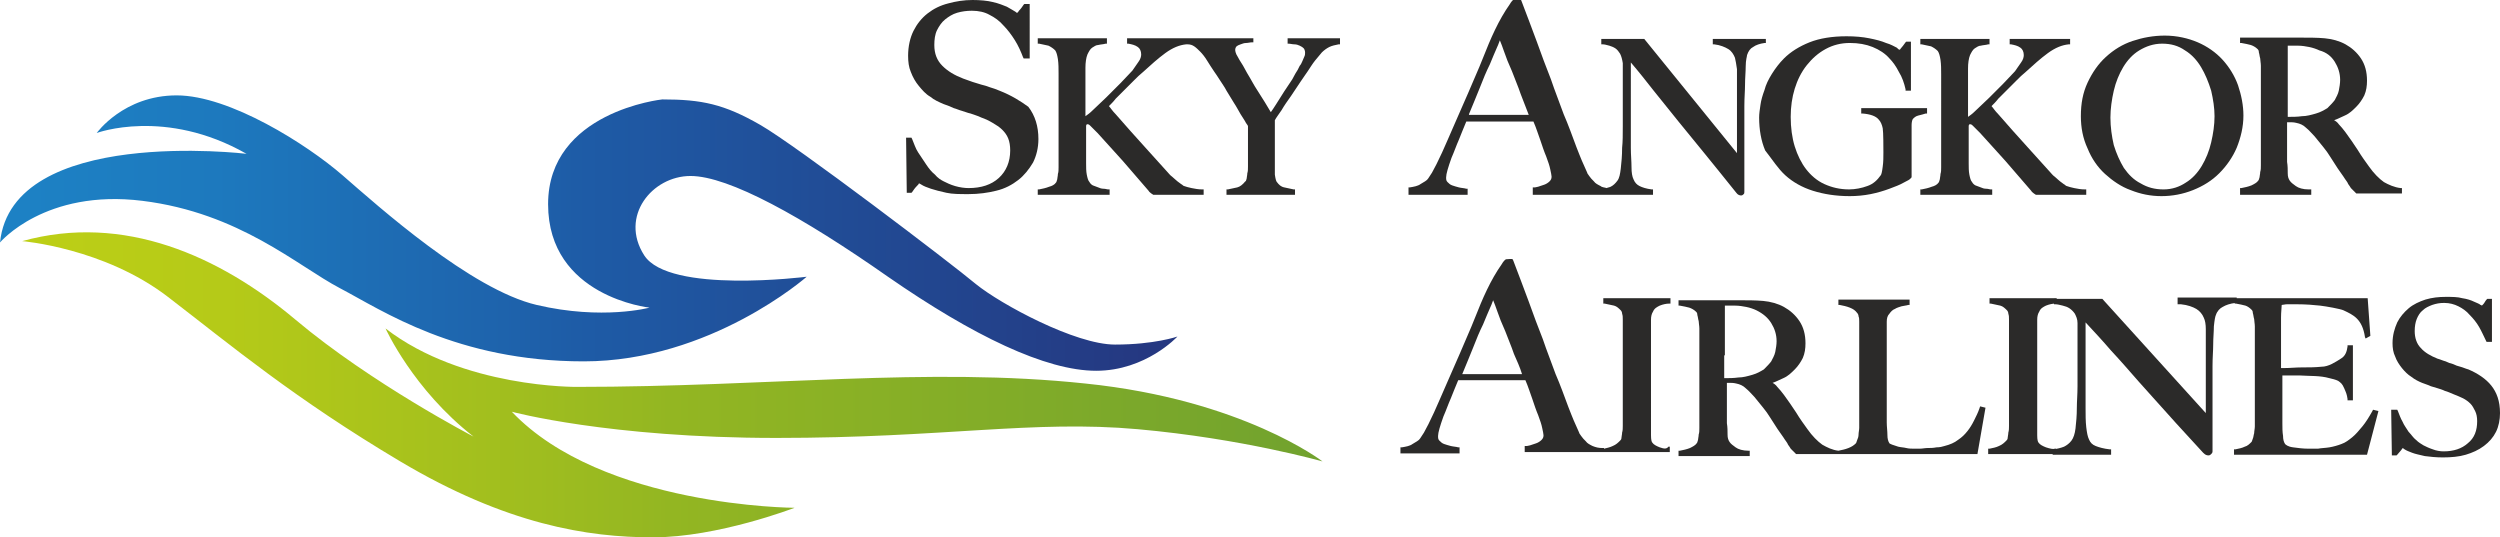 <?xml version="1.0" encoding="utf-8"?>
<!-- Generator: Adobe Illustrator 25.4.1, SVG Export Plug-In . SVG Version: 6.00 Build 0)  -->
<svg version="1.1" id="Layer_1" xmlns="http://www.w3.org/2000/svg" xmlns:xlink="http://www.w3.org/1999/xlink" x="0px" y="0px"
	 viewBox="0 0 372.2 80" style="enable-background:new 0 0 372.2 80;" xml:space="preserve">
<style type="text/css">
	.fe239bbd{fill:#2B2A29;}
	.g0fe01d1{fill:url(#SVGID_1_);}
	.v15fd7d9{fill:url(#SVGID_00000032614694700974685500000002648678752642508220_);}
</style>
<g>
	<path class="fe239bbd" d="M148.8,13.5c-0.5-0.2-1-0.4-1.4-0.5c-0.5-0.2-0.9-0.3-1.3-0.4c-0.4-0.1-0.9-0.3-1.3-0.4
		c-0.5-0.2-0.9-0.3-1.4-0.5c-1.3-0.5-2.3-1.1-3.1-1.9c-0.8-0.8-1.2-1.8-1.2-3.1c0-0.8,0.1-1.6,0.4-2.2c0.3-0.6,0.7-1.2,1.2-1.6
		c0.5-0.4,1.1-0.8,1.8-1c0.7-0.2,1.4-0.3,2.2-0.3c1,0,1.9,0.2,2.6,0.6c0.8,0.4,1.5,0.9,2.1,1.6c0.6,0.6,1.2,1.4,1.7,2.2
		c0.5,0.8,0.9,1.7,1.2,2.5l0.1,0.2h0.9V0.6h-0.8l-0.1,0.1c-0.2,0.3-0.4,0.6-0.7,0.9c-0.1,0.2-0.2,0.3-0.3,0.3
		c-0.1,0-0.1-0.1-0.3-0.2c-0.3-0.2-0.7-0.4-1.2-0.7c-0.5-0.2-1.2-0.5-2.1-0.7c-0.8-0.2-1.9-0.3-3-0.3c-1.3,0-2.5,0.2-3.6,0.5
		c-1.2,0.3-2.2,0.8-3.1,1.5c-0.9,0.7-1.6,1.6-2.1,2.6c-0.5,1-0.8,2.3-0.8,3.7c0,0.9,0.1,1.7,0.4,2.4c0.3,0.8,0.7,1.5,1.2,2.1
		c0.5,0.6,1,1.2,1.7,1.6c0.6,0.5,1.3,0.8,2,1.1c0.6,0.2,1.1,0.4,1.5,0.6c0.4,0.1,0.8,0.3,1.2,0.4c0.4,0.1,0.8,0.3,1.3,0.4
		c0.5,0.2,1,0.3,1.6,0.6c0.6,0.2,1.2,0.5,1.7,0.8c0.5,0.3,1,0.6,1.4,1c0.4,0.4,0.7,0.8,0.9,1.3c0.2,0.5,0.3,1.1,0.3,1.8
		c0,1.7-0.6,3.1-1.7,4.1c-1.1,1-2.6,1.5-4.5,1.5c-0.6,0-1.3-0.1-2-0.3c-0.7-0.2-1.3-0.5-1.7-0.7c-0.4-0.2-0.9-0.5-1.3-1
		c-0.5-0.4-0.9-0.9-1.3-1.5c-0.4-0.6-0.8-1.2-1.2-1.8c-0.4-0.6-0.6-1.3-0.9-2l-0.1-0.2h-0.8l0.1,8.2h0.7l0.1-0.1
		c0.2-0.3,0.4-0.6,0.7-0.9c0.2-0.2,0.3-0.3,0.3-0.4c0.1,0,0.2,0.1,0.4,0.2c0.3,0.2,0.8,0.4,1.4,0.6c0.6,0.2,1.4,0.4,2.3,0.6
		c0.9,0.2,2,0.2,3.3,0.2c1.5,0,2.9-0.2,4.1-0.5c1.3-0.3,2.4-0.9,3.3-1.6c0.9-0.7,1.6-1.6,2.2-2.6c0.5-1,0.8-2.2,0.8-3.5
		c0-1.9-0.5-3.5-1.5-4.8C152,15.1,150.6,14.2,148.8,13.5z"/>
	<path class="fe239bbd" d="M191.6,6.5l0.2,0c0.3,0,0.6,0.1,0.9,0.1c0.3,0,0.6,0.1,0.8,0.2c0.2,0.1,0.4,0.2,0.6,0.4
		c0.1,0.1,0.2,0.4,0.2,0.6c0,0.2,0,0.4-0.1,0.6c-0.1,0.2-0.2,0.5-0.3,0.7c-0.1,0.2-0.2,0.5-0.4,0.7c-0.1,0.2-0.2,0.4-0.3,0.6
		c-0.2,0.3-0.5,0.8-0.8,1.4c-0.4,0.6-0.8,1.2-1.2,1.8c-0.4,0.6-0.8,1.3-1.2,1.9c-0.3,0.5-0.6,0.9-0.8,1.2c-0.3-0.5-0.6-1-0.9-1.5
		c-0.4-0.6-0.8-1.3-1.2-1.9c-0.4-0.6-0.7-1.2-1-1.7c-0.3-0.5-0.6-1-0.8-1.4c-0.3-0.6-0.7-1.1-1-1.7c-0.4-0.6-0.4-1-0.4-1.1
		c0-0.2,0.1-0.4,0.2-0.5c0.1-0.1,0.3-0.2,0.6-0.3c0.3-0.1,0.5-0.2,0.8-0.2c0.3,0,0.6-0.1,0.9-0.1l0.2,0V5.7h-9.8h-0.3h-8.7v0.8
		l0.2,0c0.5,0.1,1,0.2,1.4,0.5c0.3,0.2,0.5,0.6,0.5,1.1c0,0.3-0.1,0.7-0.4,1.1c-0.3,0.4-0.6,0.9-0.9,1.3c-0.5,0.5-1.1,1.2-1.8,1.9
		c-0.7,0.7-1.4,1.4-2.1,2.1c-0.7,0.7-1.4,1.3-2,1.9c-0.4,0.4-0.8,0.7-1.1,0.9v-4.4c0-0.5,0-1,0-1.4c0-0.4,0-0.9,0-1.4
		c0-0.8,0.1-1.5,0.3-2c0.2-0.4,0.4-0.8,0.7-1c0.3-0.2,0.6-0.4,0.9-0.4c0.4-0.1,0.8-0.1,1.1-0.2l0.2,0V5.7h-10.3v0.8l0.2,0
		c0.5,0.1,1,0.2,1.4,0.3c0.4,0.2,0.7,0.4,1,0.7c0.2,0.3,0.3,0.7,0.4,1.3c0.1,0.7,0.1,1.4,0.1,2.2V21c0,0.6,0,1.1,0,1.6
		c0,0.5,0,0.9,0,1.2c0,0.3,0,0.7,0,1.1c0,0.4,0,0.7-0.1,1c0,0.3-0.1,0.6-0.1,0.8c-0.1,0.3-0.1,0.4-0.2,0.5c-0.2,0.3-0.6,0.5-1,0.6
		c-0.5,0.2-1,0.3-1.5,0.4l-0.2,0V29h10.7v-0.8l-0.2,0c-0.2,0-0.4-0.1-0.7-0.1c-0.3,0-0.6-0.1-0.8-0.2c-0.3-0.1-0.5-0.2-0.8-0.3
		c-0.2-0.1-0.4-0.3-0.5-0.5c-0.2-0.2-0.3-0.6-0.4-1.1c-0.1-0.5-0.1-1.1-0.1-1.7c0-0.7,0-1.5,0-2.5v-3.1c0.1-0.2,0.1-0.2,0.1-0.2
		c0,0,0,0,0.1,0c0.1,0,0.2,0,0.4,0.2c0.1,0.1,0.4,0.4,1.1,1.1c1.3,1.4,2.6,2.9,3.8,4.2l3.8,4.4c0.1,0.2,0.3,0.3,0.4,0.4
		c0.1,0.1,0.2,0.1,0.3,0.2l0.1,0h7.4v-0.8l-0.2,0c-0.6,0-1.1-0.1-1.6-0.2c-0.5-0.1-0.8-0.2-1.1-0.3c0,0-0.1,0-0.3-0.2
		c-0.2-0.1-0.4-0.3-0.7-0.5c-0.2-0.2-0.5-0.4-0.8-0.7c-0.3-0.2-0.5-0.5-0.7-0.7c-0.9-1-1.8-2-2.8-3.1c-1-1.1-1.9-2.1-2.7-3
		c-0.8-0.9-1.6-1.8-2.2-2.5c-0.5-0.5-0.8-1-1-1.2c0.3-0.3,0.7-0.7,1-1.1c0.4-0.4,0.9-0.9,1.3-1.3c0.5-0.5,0.9-0.9,1.4-1.4
		c0.5-0.5,0.9-0.9,1.4-1.3c1.1-1,2.2-2,3.3-2.8c1.1-0.8,2.1-1.2,3.1-1.3l0.1,0l0.1,0c0.4,0,0.7,0.1,1,0.3c0.3,0.2,0.6,0.5,0.9,0.8
		c0.3,0.3,0.7,0.8,1,1.3c0.3,0.5,0.7,1.1,1.1,1.7c0.2,0.3,0.5,0.7,0.8,1.2c0.3,0.5,0.7,1,1,1.6c0.4,0.6,0.7,1.2,1.1,1.8
		c0.4,0.6,0.7,1.2,1,1.7c0.3,0.5,0.6,0.9,0.8,1.3c0.2,0.3,0.3,0.4,0.3,0.5c0,1.1,0,2.1,0,2.9c0,0.8,0,1.5,0,2.1c0,0.3,0,0.7,0,1
		c0,0.4,0,0.7-0.1,1c0,0.3-0.1,0.6-0.1,0.8c-0.1,0.3-0.1,0.4-0.2,0.4c-0.4,0.5-0.8,0.8-1.2,0.9c-0.4,0.1-0.9,0.2-1.4,0.3l-0.2,0V29
		h10.2v-0.8l-0.2,0c-0.5-0.1-0.9-0.2-1.4-0.3c-0.5-0.1-0.8-0.4-1.1-0.8c-0.1-0.1-0.2-0.4-0.3-1.1c0-0.6,0-1.2,0-1.8v-6.3
		c0.2-0.4,0.6-0.9,1-1.5c0.4-0.7,0.9-1.4,1.4-2.1c0.5-0.7,0.9-1.4,1.4-2.1c0.5-0.7,0.8-1.2,1.1-1.6c0.4-0.6,0.7-1.1,1.1-1.6
		c0.3-0.4,0.7-0.8,1-1.2c0.3-0.3,0.7-0.6,1.1-0.8c0.4-0.2,0.9-0.3,1.4-0.4l0.2,0V5.7h-7.8V6.5z"/>
	<path class="fe239bbd" d="M265.8,26.1c1.1,1,2.5,1.8,4.1,2.3c1.6,0.5,3.4,0.8,5.5,0.8c1,0,2.1-0.1,3.1-0.3c1-0.2,2-0.5,2.8-0.8
		c0.8-0.3,1.6-0.6,2.1-0.9c0.6-0.3,1-0.5,1.1-0.7l0.1-0.1v-4.7c0-0.5,0-2.6,0-3.1c0-0.4,0.1-0.8,0.2-0.9c0.2-0.2,0.4-0.4,0.8-0.5
		c0.4-0.1,0.8-0.2,1.1-0.3l0.2,0v-0.8h-9.8v0.8l0.2,0c1.2,0.1,2,0.4,2.4,0.9c0.3,0.3,0.5,0.8,0.6,1.3c0.1,0.6,0.1,2.9,0.1,3.6
		c0,0.7,0,1.4-0.1,2.1c-0.1,0.8-0.2,1.2-0.3,1.3c-0.5,0.7-1.1,1.3-2,1.6c-0.8,0.3-1.8,0.5-2.7,0.5c-1.4,0-2.6-0.3-3.7-0.8
		c-1.1-0.5-2-1.3-2.7-2.2c-0.7-0.9-1.3-2.1-1.7-3.4c-0.4-1.3-0.6-2.8-0.6-4.4c0-1.5,0.2-2.9,0.6-4.2c0.4-1.3,1-2.5,1.8-3.5
		c0.8-1,1.7-1.8,2.8-2.4c1.1-0.6,2.3-0.9,3.6-0.9c1.3,0,2.4,0.2,3.4,0.6c1,0.4,1.9,1,2.5,1.7c0.5,0.5,1,1.2,1.4,2
		c0.5,0.8,0.8,1.7,1,2.6l0,0.2h0.8V6.2h-0.7l-0.1,0.1c-0.3,0.4-0.5,0.7-0.7,0.9c-0.1,0.1-0.1,0.2-0.2,0.2c-0.1,0-0.2-0.1-0.4-0.3
		c-0.4-0.2-0.9-0.5-1.6-0.7c-0.7-0.3-1.5-0.5-2.5-0.7c-1-0.2-2.1-0.3-3.4-0.3c-2.1,0-4,0.3-5.5,0.9c-1.5,0.6-2.8,1.4-3.8,2.4
		c-0.7,0.7-1.3,1.5-1.8,2.3c-0.5,0.8-0.9,1.6-1.1,2.4c-0.3,0.8-0.5,1.5-0.6,2.2c-0.1,0.7-0.2,1.3-0.2,1.9c0,1.8,0.3,3.5,0.9,4.9
		C263.9,23.8,264.7,25.1,265.8,26.1z"/>
	<path class="fe239bbd" d="M310.6,28.2l-0.2,0c-0.6,0-1.1-0.1-1.6-0.2c-0.5-0.1-0.8-0.2-1.1-0.3c0,0-0.1,0-0.3-0.2
		c-0.2-0.1-0.4-0.3-0.7-0.5c-0.2-0.2-0.5-0.4-0.8-0.7c-0.3-0.2-0.5-0.5-0.7-0.7c-0.9-1-1.8-2-2.8-3.1c-1-1.1-1.9-2.1-2.7-3
		c-0.8-0.9-1.6-1.8-2.2-2.5c-0.5-0.5-0.8-1-1-1.2c0.3-0.3,0.7-0.7,1-1.1c0.4-0.4,0.9-0.9,1.3-1.3c0.5-0.5,0.9-0.9,1.4-1.4
		c0.5-0.5,0.9-0.9,1.4-1.3c1.1-1,2.2-2,3.3-2.8c1.1-0.8,2.1-1.2,3.1-1.3l0.2,0V5.8h-9v0.8l0.2,0c0.5,0.1,1,0.2,1.4,0.5
		c0.3,0.2,0.5,0.6,0.5,1.1c0,0.3-0.1,0.7-0.4,1.1c-0.3,0.4-0.6,0.9-0.9,1.3c-0.5,0.5-1.1,1.2-1.8,1.9c-0.7,0.7-1.4,1.4-2.1,2.1
		c-0.7,0.7-1.4,1.3-2,1.9c-0.4,0.4-0.8,0.7-1.1,0.9v-4.4c0-0.5,0-1,0-1.4c0-0.4,0-0.9,0-1.4c0-0.8,0.1-1.5,0.3-2
		c0.2-0.4,0.4-0.8,0.7-1c0.3-0.2,0.6-0.4,0.9-0.4c0.4-0.1,0.8-0.1,1.1-0.2l0.2,0V5.8h-10.3v0.8l0.2,0c0.5,0.1,1,0.2,1.4,0.3
		c0.4,0.2,0.7,0.4,1,0.7c0.2,0.3,0.3,0.7,0.4,1.3c0.1,0.7,0.1,1.4,0.1,2.2V21c0,0.6,0,1.1,0,1.6c0,0.5,0,0.9,0,1.2
		c0,0.3,0,0.7,0,1.1c0,0.4,0,0.7-0.1,1c0,0.3-0.1,0.6-0.1,0.8c-0.1,0.3-0.1,0.4-0.2,0.5c-0.2,0.3-0.6,0.5-1,0.6
		c-0.5,0.2-1,0.3-1.5,0.4l-0.2,0V29h10.7v-0.8l-0.2,0c-0.2,0-0.4-0.1-0.7-0.1c-0.3,0-0.6-0.1-0.8-0.2c-0.3-0.1-0.5-0.2-0.8-0.3
		c-0.2-0.1-0.4-0.3-0.5-0.5c-0.2-0.2-0.3-0.6-0.4-1.1c-0.1-0.5-0.1-1.1-0.1-1.7c0-0.7,0-1.5,0-2.5v-3.1c0.1-0.2,0.1-0.2,0.1-0.2
		c0,0,0,0,0.1,0c0.1,0,0.2,0,0.4,0.2c0.1,0.1,0.4,0.4,1.1,1.1c1.3,1.4,2.6,2.9,3.8,4.2l3.8,4.4c0.1,0.2,0.3,0.3,0.4,0.4
		c0.1,0.1,0.2,0.1,0.3,0.2l0.1,0h7.4V28.2z"/>
	<path class="fe239bbd" d="M313.4,25.9c1.1,1,2.4,1.9,3.8,2.4c1.5,0.6,3,0.9,4.6,0.9c1.6,0,3.2-0.3,4.7-0.9c1.5-0.6,2.8-1.4,3.9-2.5
		c1.1-1.1,2-2.4,2.6-3.8c0.6-1.5,1-3.1,1-4.8c0-1.5-0.3-3-0.8-4.5c-0.5-1.4-1.3-2.7-2.3-3.8c-1-1.1-2.3-2-3.7-2.6
		c-1.4-0.6-3.1-1-4.9-1c-1.7,0-3.3,0.3-4.8,0.8c-1.5,0.5-2.8,1.3-4,2.4c-1.1,1-2,2.3-2.7,3.8c-0.7,1.5-1,3.1-1,5
		c0,1.7,0.3,3.3,1,4.8C311.4,23.6,312.3,24.9,313.4,25.9z M316.2,25c-0.6-1-1.1-2.1-1.5-3.4c-0.3-1.3-0.5-2.7-0.5-4.1
		c0-1.3,0.2-2.7,0.5-4c0.3-1.3,0.8-2.5,1.4-3.5c0.6-1,1.4-1.9,2.4-2.5c1-0.6,2.1-1,3.4-1c1.3,0,2.4,0.3,3.4,1c1,0.6,1.8,1.5,2.4,2.5
		c0.6,1,1.1,2.2,1.5,3.5c0.3,1.3,0.5,2.6,0.5,3.8c0,1.3-0.2,2.6-0.5,3.9c-0.3,1.3-0.8,2.5-1.4,3.5c-0.6,1-1.4,1.9-2.4,2.5
		c-0.9,0.6-2,1-3.3,1c-1.3,0-2.4-0.3-3.4-0.9C317.7,26.8,316.9,26,316.2,25z"/>
	<path class="fe239bbd" d="M343.9,28.2l-0.2,0c-0.8,0-1.5-0.2-1.9-0.5c-0.4-0.3-0.7-0.5-0.9-0.8c-0.2-0.3-0.3-0.6-0.3-1.1
		c0-0.5,0-1.1-0.1-1.7c0-0.7,0-1.5,0-2.6v-3.3c0.2,0,0.3,0,0.5,0c0.2,0,0.5,0,0.9,0.1c0.5,0.1,1,0.3,1.4,0.7
		c0.5,0.4,0.9,0.9,1.3,1.3c0.5,0.6,0.9,1.1,1.3,1.6c0.4,0.5,0.7,0.9,1,1.4c0.3,0.5,0.6,0.9,0.9,1.4c0.3,0.5,0.7,1,1.1,1.6
		c0.3,0.5,0.6,0.8,0.7,1.1c0.2,0.3,0.3,0.4,0.4,0.6c0.1,0.1,0.2,0.2,0.3,0.3c0.1,0.1,0.2,0.2,0.4,0.4l0.1,0.1h6.8v-0.8l-0.2,0
		c-0.9-0.1-1.8-0.5-2.5-0.9c-0.7-0.5-1.5-1.3-2.2-2.3c-0.5-0.7-1.1-1.5-1.7-2.5c-0.6-0.9-1.2-1.8-1.8-2.6c-0.3-0.4-0.7-0.9-1-1.2
		c-0.2-0.3-0.5-0.5-0.7-0.6c0.6-0.2,1.1-0.5,1.6-0.7c0.7-0.3,1.2-0.8,1.7-1.3c0.5-0.5,0.9-1.1,1.2-1.7c0.3-0.7,0.4-1.4,0.4-2.2
		c0-1.3-0.3-2.4-0.9-3.3c-0.6-0.9-1.4-1.6-2.3-2.1c-0.9-0.5-2-0.8-3.1-0.9c-1.1-0.1-2.4-0.1-3.8-0.1h-2.2c-0.9,0-1.8,0-2.7,0
		c-0.9,0-1.7,0-2.4,0h-1.5v0.8l0.2,0c0.6,0.1,1,0.2,1.4,0.3c0.3,0.1,0.7,0.3,1,0.6c0.1,0.1,0.2,0.2,0.2,0.5c0.1,0.3,0.1,0.6,0.2,0.9
		c0,0.3,0.1,0.7,0.1,1.1c0,0.4,0,0.8,0,1.1v8c0,0.6,0,1.2,0,1.8c0,0.6,0,1.2,0,1.7c0,0.5,0,0.9,0,1.2c0,0.3,0,0.7,0,1
		c0,0.4,0,0.7-0.1,1c0,0.3-0.1,0.6-0.1,0.8c-0.1,0.3-0.1,0.4-0.2,0.5c-0.2,0.3-0.6,0.5-1,0.7c-0.5,0.2-1,0.3-1.5,0.4l-0.2,0V29h10.6
		V28.2z M347.6,9.2c0.5,0.8,0.8,1.7,0.8,2.7c0,0.5-0.1,1.1-0.2,1.6c-0.1,0.5-0.4,1-0.6,1.4c-0.3,0.4-0.7,0.8-1.1,1.2
		c-0.5,0.3-1,0.6-1.7,0.8c-0.7,0.2-1.4,0.4-2.1,0.4c-0.7,0.1-1.4,0.1-2.1,0.1v-3.2c0-0.9,0-1.8,0-2.7c0-0.9,0-1.8,0-2.5l0-1.1
		c0-0.3,0-0.5,0-0.6c0-0.1,0-0.2,0-0.3c0,0,0-0.1,0-0.2c0.1,0,0.3,0,0.4,0c0.3,0,0.6,0,1.1,0c0.6,0,1.2,0.1,1.7,0.2
		c0.5,0.1,1.1,0.3,1.5,0.5C346.4,7.8,347.1,8.4,347.6,9.2z"/>
	<path class="fe239bbd" d="M247.1,66.6c-0.5-0.2-0.9-0.4-1.1-0.7c-0.1-0.1-0.2-0.4-0.2-1.1c0-0.6,0-1.1,0-1.8V52.4c0-0.5,0-1,0-1.6
		c0-0.5,0-1,0-1.6c0-0.5,0-1,0-1.6c0-0.5,0.1-0.9,0.3-1.2c0.2-0.5,0.6-0.7,1-0.9c0.5-0.2,1-0.3,1.4-0.3l0.2,0v-0.8h-10v0.8l0.2,0
		c0.5,0.1,1,0.2,1.4,0.3c0.4,0.1,0.7,0.4,1,0.7c0.1,0.1,0.2,0.3,0.2,0.5c0.1,0.3,0.1,0.5,0.1,0.9c0,0.3,0,0.7,0,1v9.1
		c0,0.6,0,1.2,0,1.8c0,0.6,0,1.2,0,1.7c0,0.5,0,0.9,0,1.2c0,0.3,0,0.7,0,1c0,0.3,0,0.7-0.1,1c0,0.3-0.1,0.6-0.1,0.8
		c0,0.2-0.1,0.3-0.2,0.4c-0.3,0.3-0.6,0.6-1.1,0.8c-0.4,0.2-0.9,0.3-1.3,0.4v-0.1l-0.2,0c-0.6,0-1-0.1-1.5-0.3
		c-0.4-0.2-0.8-0.4-1-0.7c-0.3-0.3-0.5-0.5-0.7-0.8c-0.2-0.3-0.3-0.4-0.3-0.5l-0.8-1.8c-0.2-0.5-0.5-1.2-0.8-2
		c-0.6-1.6-1.2-3.3-1.9-4.9c-0.6-1.7-1.3-3.4-1.9-5.2c-0.7-1.8-1.4-3.6-2.1-5.6c-0.7-1.9-1.5-4-2.3-6.1c0,0-0.1-0.2-0.1-0.2
		c0-0.1-0.9,0-1,0c-0.2,0.1-0.5,0.5-0.6,0.7c-1.7,2.4-2.9,5.2-4,8c-0.7,1.8-1.5,3.5-2.2,5.2l-2.1,4.8c-0.7,1.6-1.3,3-1.8,4.1
		c-0.6,1.3-1.1,2.3-1.5,3c-0.5,0.8-0.7,1.1-0.9,1.2l0,0c0,0-0.1,0.1-0.8,0.5c-0.4,0.3-1,0.4-1.6,0.5l-0.2,0v0.9h8.8v-0.9l-0.2,0
		c-0.3-0.1-0.7-0.1-1.1-0.2c-0.4-0.1-0.7-0.2-1-0.3c-0.3-0.1-0.5-0.3-0.7-0.5c-0.2-0.2-0.2-0.4-0.2-0.7c0-0.5,0.3-1.5,0.8-2.9
		c0.4-0.9,0.7-1.8,1.1-2.7c0.3-0.8,0.7-1.7,1.1-2.7h10c0.4,0.9,0.7,1.9,1,2.7c0.3,0.9,0.6,1.8,0.9,2.5c0.3,0.8,0.5,1.4,0.6,1.9
		c0.1,0.5,0.2,0.9,0.2,1.1c0,0.3-0.1,0.5-0.3,0.7c-0.2,0.2-0.5,0.4-0.8,0.5c-0.3,0.1-0.6,0.2-0.9,0.3c-0.4,0.1-0.5,0.1-0.5,0.1h-0.3
		v0.9h11.5h0.3h9.8v-0.8l-0.2,0C248.1,66.9,247.7,66.8,247.1,66.6z M226.6,55.7h-8.9c0.6-1.4,1.1-2.7,1.6-3.9c0.5-1.3,1-2.5,1.5-3.5
		c0.4-1,0.8-1.9,1.1-2.6c0.2-0.4,0.3-0.8,0.4-1c0.2,0.5,0.4,1,0.6,1.6c0.3,0.9,0.7,1.9,1.2,3c0.4,1.1,0.9,2.2,1.3,3.4
		C225.8,53.6,226.3,54.7,226.6,55.7z"/>
	<path class="fe239bbd" d="M294.7,60.8c-0.2,0.6-0.5,1.2-0.8,1.8c-0.3,0.6-0.6,1.1-1,1.6c-0.4,0.5-0.8,0.9-1.4,1.3
		c-0.5,0.4-1.2,0.7-2,0.9c-0.3,0.1-0.7,0.2-1.2,0.2c-0.5,0.1-0.9,0.1-1.3,0.1c-0.4,0-0.8,0.1-1.2,0.1c-0.4,0-0.6,0-0.8,0
		c-0.4,0-0.8,0-1.2-0.1c-0.4-0.1-0.8-0.1-1.2-0.2c-0.3-0.1-0.6-0.2-0.9-0.3c-0.3-0.1-0.4-0.2-0.4-0.2c-0.2-0.3-0.3-0.7-0.3-1.2
		c0-0.6-0.1-1.3-0.1-1.9c0-0.7,0-1.4,0-1.9c0-0.6,0-1.1,0-1.7v-5.8c0-0.6,0-1.2,0-1.8l0-1.8c0-0.6,0-1.3,0-2c0-0.5,0.1-0.9,0.4-1.2
		c0.2-0.3,0.5-0.6,0.8-0.7c0.3-0.2,0.7-0.3,1-0.4c0.4-0.1,0.7-0.1,1-0.2l0.2,0v-0.8h-10.6v0.8l0.2,0c0.5,0.1,1,0.2,1.5,0.4
		c0.5,0.2,0.8,0.4,1.1,0.8c0.1,0.1,0.2,0.3,0.2,0.5c0.1,0.2,0.1,0.5,0.1,0.8c0,0.3,0,0.7,0,1v9.1c0,0.6,0,1.2,0,1.8
		c0,0.6,0,1.2,0,1.7c0,0.5,0,0.9,0,1.2c0,0.3,0,0.7,0,1c0,0.3-0.1,0.7-0.1,1c0,0.3-0.1,0.6-0.2,0.8c-0.1,0.2-0.1,0.4-0.2,0.5
		c-0.3,0.3-0.6,0.5-1.1,0.7c-0.5,0.2-1,0.3-1.5,0.4c-0.9-0.1-1.7-0.5-2.4-0.9c-0.7-0.5-1.5-1.3-2.2-2.3c-0.5-0.7-1.1-1.5-1.7-2.5
		c-0.6-0.9-1.2-1.8-1.8-2.6c-0.3-0.4-0.7-0.9-1-1.2c-0.2-0.3-0.5-0.5-0.7-0.6c0.6-0.2,1.1-0.5,1.6-0.7c0.7-0.3,1.2-0.8,1.7-1.3
		c0.5-0.5,0.9-1.1,1.2-1.7c0.3-0.7,0.4-1.4,0.4-2.2c0-1.3-0.3-2.4-0.9-3.3c-0.6-0.9-1.4-1.6-2.3-2.1c-0.9-0.5-2-0.8-3.1-0.9
		c-1.1-0.1-2.4-0.1-3.8-0.1h-2.2c-0.9,0-1.8,0-2.7,0c-0.9,0-1.7,0-2.4,0h-1.5v0.8l0.2,0c0.6,0.1,1,0.2,1.4,0.3
		c0.3,0.1,0.7,0.3,1,0.6c0.1,0.1,0.2,0.2,0.2,0.5c0.1,0.3,0.1,0.6,0.2,0.9c0,0.3,0.1,0.7,0.1,1.1c0,0.4,0,0.8,0,1.1v8
		c0,0.6,0,1.2,0,1.8c0,0.6,0,1.2,0,1.7c0,0.5,0,0.9,0,1.2c0,0.3,0,0.7,0,1c0,0.4,0,0.7-0.1,1c0,0.3-0.1,0.6-0.1,0.8
		c-0.1,0.3-0.1,0.4-0.2,0.5c-0.2,0.3-0.6,0.5-1,0.7c-0.5,0.2-1,0.3-1.5,0.4l-0.2,0v0.8h10.6v-0.8l-0.2,0c-0.8,0-1.5-0.2-1.9-0.5
		c-0.4-0.3-0.7-0.5-0.9-0.8c-0.2-0.3-0.3-0.6-0.3-1.1c0-0.5,0-1.1-0.1-1.7c0-0.7,0-1.5,0-2.6V57c0.2,0,0.3,0,0.5,0
		c0.2,0,0.5,0,0.9,0.1c0.5,0.1,1,0.3,1.4,0.7c0.5,0.4,0.9,0.9,1.3,1.3c0.5,0.6,0.9,1.1,1.3,1.6c0.4,0.5,0.7,0.9,1,1.4
		c0.3,0.5,0.6,0.9,0.9,1.4c0.3,0.5,0.7,1,1.1,1.6c0.3,0.5,0.6,0.8,0.7,1.1c0.2,0.3,0.3,0.4,0.4,0.6c0.1,0.1,0.2,0.2,0.3,0.3
		c0.1,0.1,0.2,0.2,0.4,0.4l0.1,0.1h6.3h0.5h20.2l1.2-6.9l-0.8-0.2L294.7,60.8z M256.8,52.9c0-0.9,0-1.8,0-2.7c0-0.9,0-1.8,0-2.5
		l0-1.1c0-0.3,0-0.5,0-0.6c0-0.1,0-0.2,0-0.3c0,0,0-0.1,0-0.2c0.1,0,0.3,0,0.4,0c0.3,0,0.6,0,1.1,0c0.6,0,1.2,0.1,1.7,0.2
		c0.5,0.1,1.1,0.3,1.5,0.5c1,0.5,1.7,1.1,2.2,1.9c0.5,0.8,0.8,1.7,0.8,2.7c0,0.5-0.1,1.1-0.2,1.6c-0.1,0.5-0.4,1-0.6,1.4
		c-0.3,0.4-0.7,0.8-1.1,1.2c-0.5,0.3-1,0.6-1.7,0.8c-0.7,0.2-1.4,0.4-2.1,0.4c-0.7,0.1-1.4,0.1-2.1,0.1V52.9z"/>
	<path class="fe239bbd" d="M304.6,66.6c-0.5-0.2-0.9-0.4-1.1-0.7c-0.1-0.1-0.2-0.4-0.2-1.1c0-0.6,0-1.1,0-1.8V52.4c0-0.5,0-1,0-1.6
		c0-0.5,0-1,0-1.6c0-0.5,0-1,0-1.6c0-0.5,0.1-0.9,0.3-1.2c0.2-0.5,0.6-0.7,1-0.9c0.5-0.2,1-0.3,1.4-0.3l0.2,0v-0.8h-10v0.8l0.2,0
		c0.5,0.1,1,0.2,1.4,0.3c0.4,0.1,0.7,0.4,1,0.7c0.1,0.1,0.2,0.3,0.2,0.5c0.1,0.3,0.1,0.5,0.1,0.9c0,0.3,0,0.7,0,1v9.1
		c0,0.6,0,1.2,0,1.8c0,0.6,0,1.2,0,1.7c0,0.5,0,0.9,0,1.2c0,0.3,0,0.7,0,1c0,0.3,0,0.7-0.1,1c0,0.3-0.1,0.6-0.1,0.8
		c0,0.2-0.1,0.3-0.2,0.4c-0.3,0.3-0.6,0.6-1.1,0.8c-0.4,0.2-0.9,0.3-1.4,0.4l-0.2,0v0.8h10.1v-0.8l-0.2,0
		C305.7,66.9,305.2,66.8,304.6,66.6z"/>
	<path class="fe239bbd" d="M324.5,45.3l0.2,0c1,0.1,1.8,0.4,2.3,0.7c0.5,0.3,0.9,0.8,1.1,1.3c0.2,0.4,0.3,1,0.3,1.7c0,0.8,0,1.6,0,2.4
		v10.1L313,44.5h-7.2v0.8l0.2,0c0.3,0,0.7,0.1,1.1,0.2c0.4,0.1,0.7,0.2,1,0.4c0.3,0.2,0.6,0.5,0.8,0.8c0.2,0.4,0.4,0.8,0.4,1.4
		c0,0.6,0,1.1,0,1.5v3.9c0,1.4,0,2.7,0,4c0,1.2-0.1,2.3-0.1,3.2c0,1.2-0.1,2.2-0.2,3.1c-0.1,0.8-0.3,1.4-0.6,1.8
		c-0.3,0.4-0.7,0.7-1.1,0.9c-0.5,0.2-1,0.3-1.5,0.4l-0.2,0v0.8h8.7v-0.8l-0.2,0c-0.9-0.1-1.6-0.3-2.1-0.5c-0.5-0.2-0.8-0.5-1-1
		c-0.2-0.4-0.3-1-0.4-1.8c-0.1-0.9-0.1-1.8-0.1-2.9V48c1.3,1.4,2.6,2.8,3.8,4.2c1.4,1.5,2.7,3,4.1,4.6c1.4,1.6,2.9,3.2,4.4,4.9
		c1.5,1.7,3.3,3.6,5.2,5.7c0.3,0.3,0.5,0.4,0.8,0.4c0.2,0,0.3-0.1,0.4-0.2c0.1-0.1,0.2-0.2,0.2-0.4v-2.1c0-0.8,0-1.5,0-2.3
		c0-0.8,0-1.5,0-2.3v-2c0-1.4,0-2.7,0-4c0-1.3,0.1-2.3,0.1-3.2c0-1,0.1-1.9,0.1-2.7c0.1-1,0.2-1.5,0.3-1.7c0.2-0.6,0.6-1,1-1.2
		c0.5-0.3,1.1-0.5,1.9-0.6l0.2,0v-0.8h-8.8V45.3z"/>
	<path class="fe239bbd" d="M353.2,61.2c-0.5,0.9-1,1.7-1.5,2.3c-0.5,0.6-1,1.2-1.5,1.6c-0.5,0.4-1,0.8-1.6,1c-0.5,0.2-1.2,0.4-1.8,0.5
		c-0.6,0.1-1.2,0.1-1.7,0.2c-0.6,0-1,0-1.4,0c-0.8,0-1.6-0.1-2.3-0.2c-0.8-0.1-1.1-0.4-1.2-0.5c-0.2-0.3-0.3-0.7-0.3-1.2
		c-0.1-0.6-0.1-1.2-0.1-1.9c0-0.2,0-0.5,0-0.8c0-0.3,0-0.6,0-1v-4.3c0-0.4,0-0.8,0-1h1.2c0.2,0,0.4,0,0.6,0c0.2,0,0.5,0,0.8,0
		c1.5,0.1,3,0,4.4,0.4c0.4,0.1,0.9,0.2,1.3,0.4c0.4,0.3,0.6,0.4,0.9,1.1c0.3,0.7,0.4,0.9,0.5,1.6l0,0.2h0.8v-8.2h-0.8
		c0,0,0,0.2,0,0.2c-0.1,0.7-0.3,1.4-1,1.8c-0.8,0.5-1.8,1.2-2.9,1.2c-1,0.1-1.9,0.1-2.9,0.1c-0.9,0-1.8,0.1-2.7,0.1h-0.4v-0.1
		c0-0.2,0-0.5,0-0.8c0-0.3,0-0.3,0-0.9v-2c0-1.4,0-2.6,0-3.7c0-0.9,0.1-1.5,0.1-1.9c0.2,0,0.5-0.1,0.8-0.1c0.5,0,0.9,0,1.4,0
		c1.4,0,2.6,0.1,3.5,0.2c0.9,0.1,3.1,0.5,3.5,0.7c1.5,0.7,2.8,1.3,3.2,4l0.1,0.2l0.7-0.4l-0.4-5.6h-19.8v0.8l0.2,0
		c0.6,0.1,1,0.2,1.4,0.3c0.3,0.1,0.6,0.3,0.9,0.6c0.1,0.1,0.2,0.2,0.2,0.5c0.1,0.3,0.1,0.6,0.2,0.9c0,0.3,0.1,0.7,0.1,1.1
		c0,0.4,0,0.8,0,1.2v8c0,0.6,0,1.2,0,1.8c0,0.6,0,1.2,0,1.7c0,0.5,0,0.9,0,1.2c0,0.3,0,0.7,0,1c0,0.3-0.1,0.7-0.1,1
		c-0.1,0.3-0.1,0.6-0.2,0.8c-0.1,0.2-0.1,0.4-0.2,0.5c-0.3,0.3-0.6,0.6-1,0.7c-0.4,0.2-0.9,0.3-1.4,0.4l-0.2,0v0.8h19.8l1.7-6.5
		l-0.8-0.2L353.2,61.2z"/>
	<path class="fe239bbd" d="M370.9,57.4c-0.8-1-2-1.8-3.4-2.4c-0.4-0.1-0.8-0.3-1.2-0.4c-0.4-0.1-0.7-0.2-1.1-0.4
		c-0.4-0.1-0.7-0.2-1.1-0.4c-0.4-0.1-0.8-0.3-1.2-0.4c-1-0.4-1.9-0.9-2.5-1.6c-0.6-0.6-0.9-1.5-0.9-2.5c0-0.7,0.1-1.3,0.3-1.8
		c0.2-0.5,0.5-1,0.9-1.3c0.4-0.4,0.9-0.6,1.4-0.8c0.6-0.2,1.1-0.3,1.8-0.3c0.8,0,1.5,0.2,2.1,0.5c0.6,0.3,1.2,0.7,1.7,1.3
		c0.5,0.5,1,1.1,1.4,1.8c0.4,0.7,0.7,1.4,1,2l0.1,0.2h0.8v-6.4h-0.7l-0.1,0.1c-0.2,0.2-0.3,0.5-0.5,0.7c-0.1,0.1-0.2,0.2-0.2,0.2
		c0,0-0.1-0.1-0.2-0.1c-0.2-0.2-0.6-0.3-1-0.5c-0.4-0.2-1-0.4-1.7-0.5c-0.7-0.2-1.5-0.2-2.5-0.2c-1,0-2,0.1-3,0.4
		c-0.9,0.3-1.8,0.7-2.5,1.3c-0.7,0.6-1.3,1.3-1.7,2.1c-0.4,0.9-0.7,1.9-0.7,3.1c0,0.7,0.1,1.4,0.4,2c0.2,0.6,0.6,1.2,1,1.7
		c0.4,0.5,0.9,1,1.4,1.3c0.5,0.4,1.1,0.7,1.6,0.9c0.5,0.2,0.9,0.3,1.3,0.5c0.3,0.1,0.7,0.2,1,0.3c0.3,0.1,0.7,0.2,1.1,0.4
		c0.4,0.1,0.8,0.3,1.3,0.5c0.5,0.2,1,0.4,1.4,0.6c0.4,0.2,0.8,0.5,1.1,0.8c0.3,0.3,0.5,0.7,0.7,1.1c0.2,0.4,0.3,0.9,0.3,1.5
		c0,1.4-0.4,2.5-1.4,3.3c-0.9,0.8-2.1,1.2-3.6,1.2c-0.5,0-1.1-0.1-1.6-0.3c-0.6-0.2-1-0.4-1.4-0.6c-0.3-0.2-0.7-0.4-1.1-0.8
		c-0.4-0.3-0.7-0.8-1.1-1.2c-0.3-0.5-0.7-1-0.9-1.5c-0.3-0.5-0.5-1.1-0.7-1.6l-0.1-0.2H356l0.1,6.8h0.7l0.1-0.1
		c0.2-0.2,0.4-0.5,0.6-0.7c0.1-0.2,0.2-0.2,0.2-0.3c0.1,0,0.1,0.1,0.3,0.2c0.3,0.2,0.6,0.3,1.1,0.5c0.5,0.2,1.1,0.3,1.9,0.5
		c0.7,0.1,1.7,0.2,2.7,0.2c1.2,0,2.4-0.1,3.4-0.4c1-0.3,1.9-0.7,2.7-1.3c0.8-0.6,1.4-1.3,1.8-2.1c0.4-0.8,0.6-1.8,0.6-2.8
		C372.2,59.7,371.7,58.4,370.9,57.4z"/>
	<path class="fe239bbd" d="M255,5.8v0.8l0.2,0c0.9,0.1,1.6,0.4,2.1,0.7c0.5,0.3,0.8,0.8,1,1.3c0.1,0.4,0.2,1,0.3,1.7c0,0.8,0,1.6,0,2.4
		v10.1L244.8,5.8h-6.4v0.8l0.2,0c0.3,0,0.6,0.1,1,0.2c0.3,0.1,0.6,0.2,0.9,0.4c0.3,0.2,0.5,0.5,0.7,0.8c0.2,0.4,0.3,0.8,0.4,1.4
		c0,0.6,0,1.1,0,1.5v3.9c0,1.4,0,2.7,0,4c0,1.2,0,2.3-0.1,3.2c0,1.2-0.1,2.2-0.2,3.1c-0.1,0.8-0.2,1.4-0.5,1.8
		c-0.3,0.4-0.6,0.7-1,0.9c-0.2,0.1-0.4,0.1-0.6,0.2c-0.3-0.1-0.7-0.1-0.9-0.3c-0.4-0.2-0.8-0.4-1-0.7c-0.3-0.3-0.5-0.5-0.7-0.8
		c-0.2-0.3-0.3-0.4-0.3-0.5l-0.8-1.8c-0.2-0.5-0.5-1.2-0.8-2c-0.6-1.6-1.2-3.3-1.9-4.9c-0.6-1.7-1.3-3.4-1.9-5.2
		c-0.7-1.8-1.4-3.6-2.1-5.6c-0.7-1.9-1.5-4-2.3-6.1c0,0-0.1-0.2-0.1-0.2c0-0.1-0.9,0-1,0c-0.2,0.1-0.5,0.5-0.6,0.7
		c-1.7,2.4-2.9,5.2-4,8c-0.7,1.8-1.5,3.5-2.2,5.2l-2.1,4.8c-0.7,1.6-1.3,3-1.8,4.1c-0.6,1.3-1.1,2.3-1.5,3c-0.5,0.8-0.7,1.1-0.9,1.2
		l0,0c0,0-0.1,0.1-0.8,0.5c-0.4,0.3-1,0.4-1.6,0.5l-0.2,0V29h8.8v-0.9l-0.2,0c-0.3-0.1-0.7-0.1-1.1-0.2c-0.4-0.1-0.7-0.2-1-0.3
		c-0.3-0.1-0.5-0.3-0.7-0.5c-0.2-0.2-0.2-0.4-0.2-0.7c0-0.5,0.3-1.5,0.8-2.9c0.4-0.9,0.7-1.8,1.1-2.7c0.3-0.8,0.7-1.7,1.1-2.7h10
		c0.4,0.9,0.7,1.9,1,2.7c0.3,0.9,0.6,1.8,0.9,2.5c0.3,0.8,0.5,1.4,0.6,1.9c0.1,0.5,0.2,0.9,0.2,1.1c0,0.3-0.1,0.5-0.3,0.7
		c-0.2,0.2-0.5,0.4-0.8,0.5c-0.3,0.1-0.6,0.2-0.9,0.3c-0.4,0.1-0.5,0.1-0.5,0.1h-0.3V29h11.2v0h6.7v-0.8l-0.2,0
		c-0.8-0.1-1.4-0.3-1.8-0.5c-0.4-0.2-0.7-0.5-0.9-1c-0.2-0.4-0.3-1-0.3-1.8c0-0.9-0.1-1.8-0.1-2.9V9.3c1.2,1.4,2.3,2.8,3.4,4.2
		c1.2,1.5,2.4,3,3.7,4.6c1.3,1.6,2.6,3.2,4,4.9c1.4,1.7,2.9,3.6,4.6,5.7c0.2,0.3,0.5,0.4,0.7,0.4c0.2,0,0.3-0.1,0.4-0.2
		c0.1-0.1,0.1-0.2,0.1-0.4v-2.1c0-0.8,0-1.5,0-2.3c0-0.8,0-1.5,0-2.3v-2c0-1.4,0-2.7,0-4c0-1.3,0.1-2.3,0.1-3.2c0-1,0.1-1.9,0.1-2.7
		c0-1,0.2-1.5,0.2-1.7c0.2-0.6,0.5-1,0.9-1.2c0.4-0.3,1-0.5,1.7-0.6l0.2,0V5.8H255z M218.7,17c0.6-1.4,1.1-2.7,1.6-3.9
		c0.5-1.3,1-2.5,1.5-3.5c0.4-1,0.8-1.9,1.1-2.6c0.2-0.4,0.3-0.8,0.4-1c0.2,0.5,0.4,1,0.6,1.6c0.3,0.9,0.7,1.9,1.2,3
		c0.4,1.1,0.9,2.2,1.3,3.4c0.4,1,0.8,2.1,1.2,3.1H218.7z"/>
	<linearGradient id="SVGID_1_" gradientUnits="userSpaceOnUse" x1="4.41" y1="34.693" x2="171.012" y2="34.693">
		<stop  offset="0" style="stop-color:#1D81C4"/>
		<stop  offset="0.166" style="stop-color:#1D79BE"/>
		<stop  offset="0.424" style="stop-color:#1E63AC"/>
		<stop  offset="0.498" style="stop-color:#1E5BA6"/>
		<stop  offset="0.88" style="stop-color:#23418A"/>
		<stop  offset="0.997" style="stop-color:#253881"/>
	</linearGradient>
	<path class="g0fe01d1" d="M0,36.1c0,0,6.7-8,21.2-6.2s23.1,9.7,29.4,13c6.3,3.3,17.4,10.9,36.3,10.9s33.2-12.6,33.2-12.6
		s-20.5,2.6-24.2-3.2c-3.7-5.8,1.2-11.8,6.9-11.8c5.7,0,16.7,6.1,29.4,15c12.7,8.8,23.5,14,31,14c7.4,0,12.1-5.1,12.1-5.1
		s-3.4,1.2-9.3,1.2s-17-6-20.7-9c-3.7-3.1-26.7-20.6-32.1-23.7c-5.4-3.1-8.7-3.8-14.6-3.8c0,0-17,1.8-17,15.6s15.1,15.4,15.1,15.4
		s-7,1.9-16.8-0.4C70.1,43.1,56.3,30.7,51,26.1S34.2,14.2,26.3,14.2s-11.9,5.6-11.9,5.6s10.2-3.8,22.3,3.1
		C36.7,22.9,1.8,18.7,0,36.1z"/>
	
		<linearGradient id="SVGID_00000066488925986468906120000009385461697636588466_" gradientUnits="userSpaceOnUse" x1="3.346" y1="57.284" x2="196.861" y2="57.284">
		<stop  offset="0" style="stop-color:#BDCF16"/>
		<stop  offset="0.154" style="stop-color:#B5CA18"/>
		<stop  offset="0.395" style="stop-color:#9FBD1F"/>
		<stop  offset="0.499" style="stop-color:#93B622"/>
		<stop  offset="0.911" style="stop-color:#77A62C"/>
		<stop  offset="0.997" style="stop-color:#71A22E"/>
	</linearGradient>
	<path style="fill:url(#SVGID_00000066488925986468906120000009385461697636588466_);" d="M3.3,35.9c0,0,12.2,1,21.7,8.3
		s18.8,15.1,34.6,24.5S87.5,80,97.2,80s21.1-4.4,21.1-4.4s-28.6-0.1-42.1-14.3c0,0,14.4,3.9,39.4,3.9s38.2-2.7,53.8-1.3
		c15.6,1.4,27.5,4.8,27.5,4.8s-11.9-9.2-35.3-11.6c-23.5-2.5-47.2,0.5-75.7,0.5c0,0-17,0.2-28.5-8.7c0,0,4.1,9.1,13.1,16.1
		c0,0-15.2-7.9-26.5-17.4S18.4,31.7,3.3,35.9z"/>
</g>
</svg>
